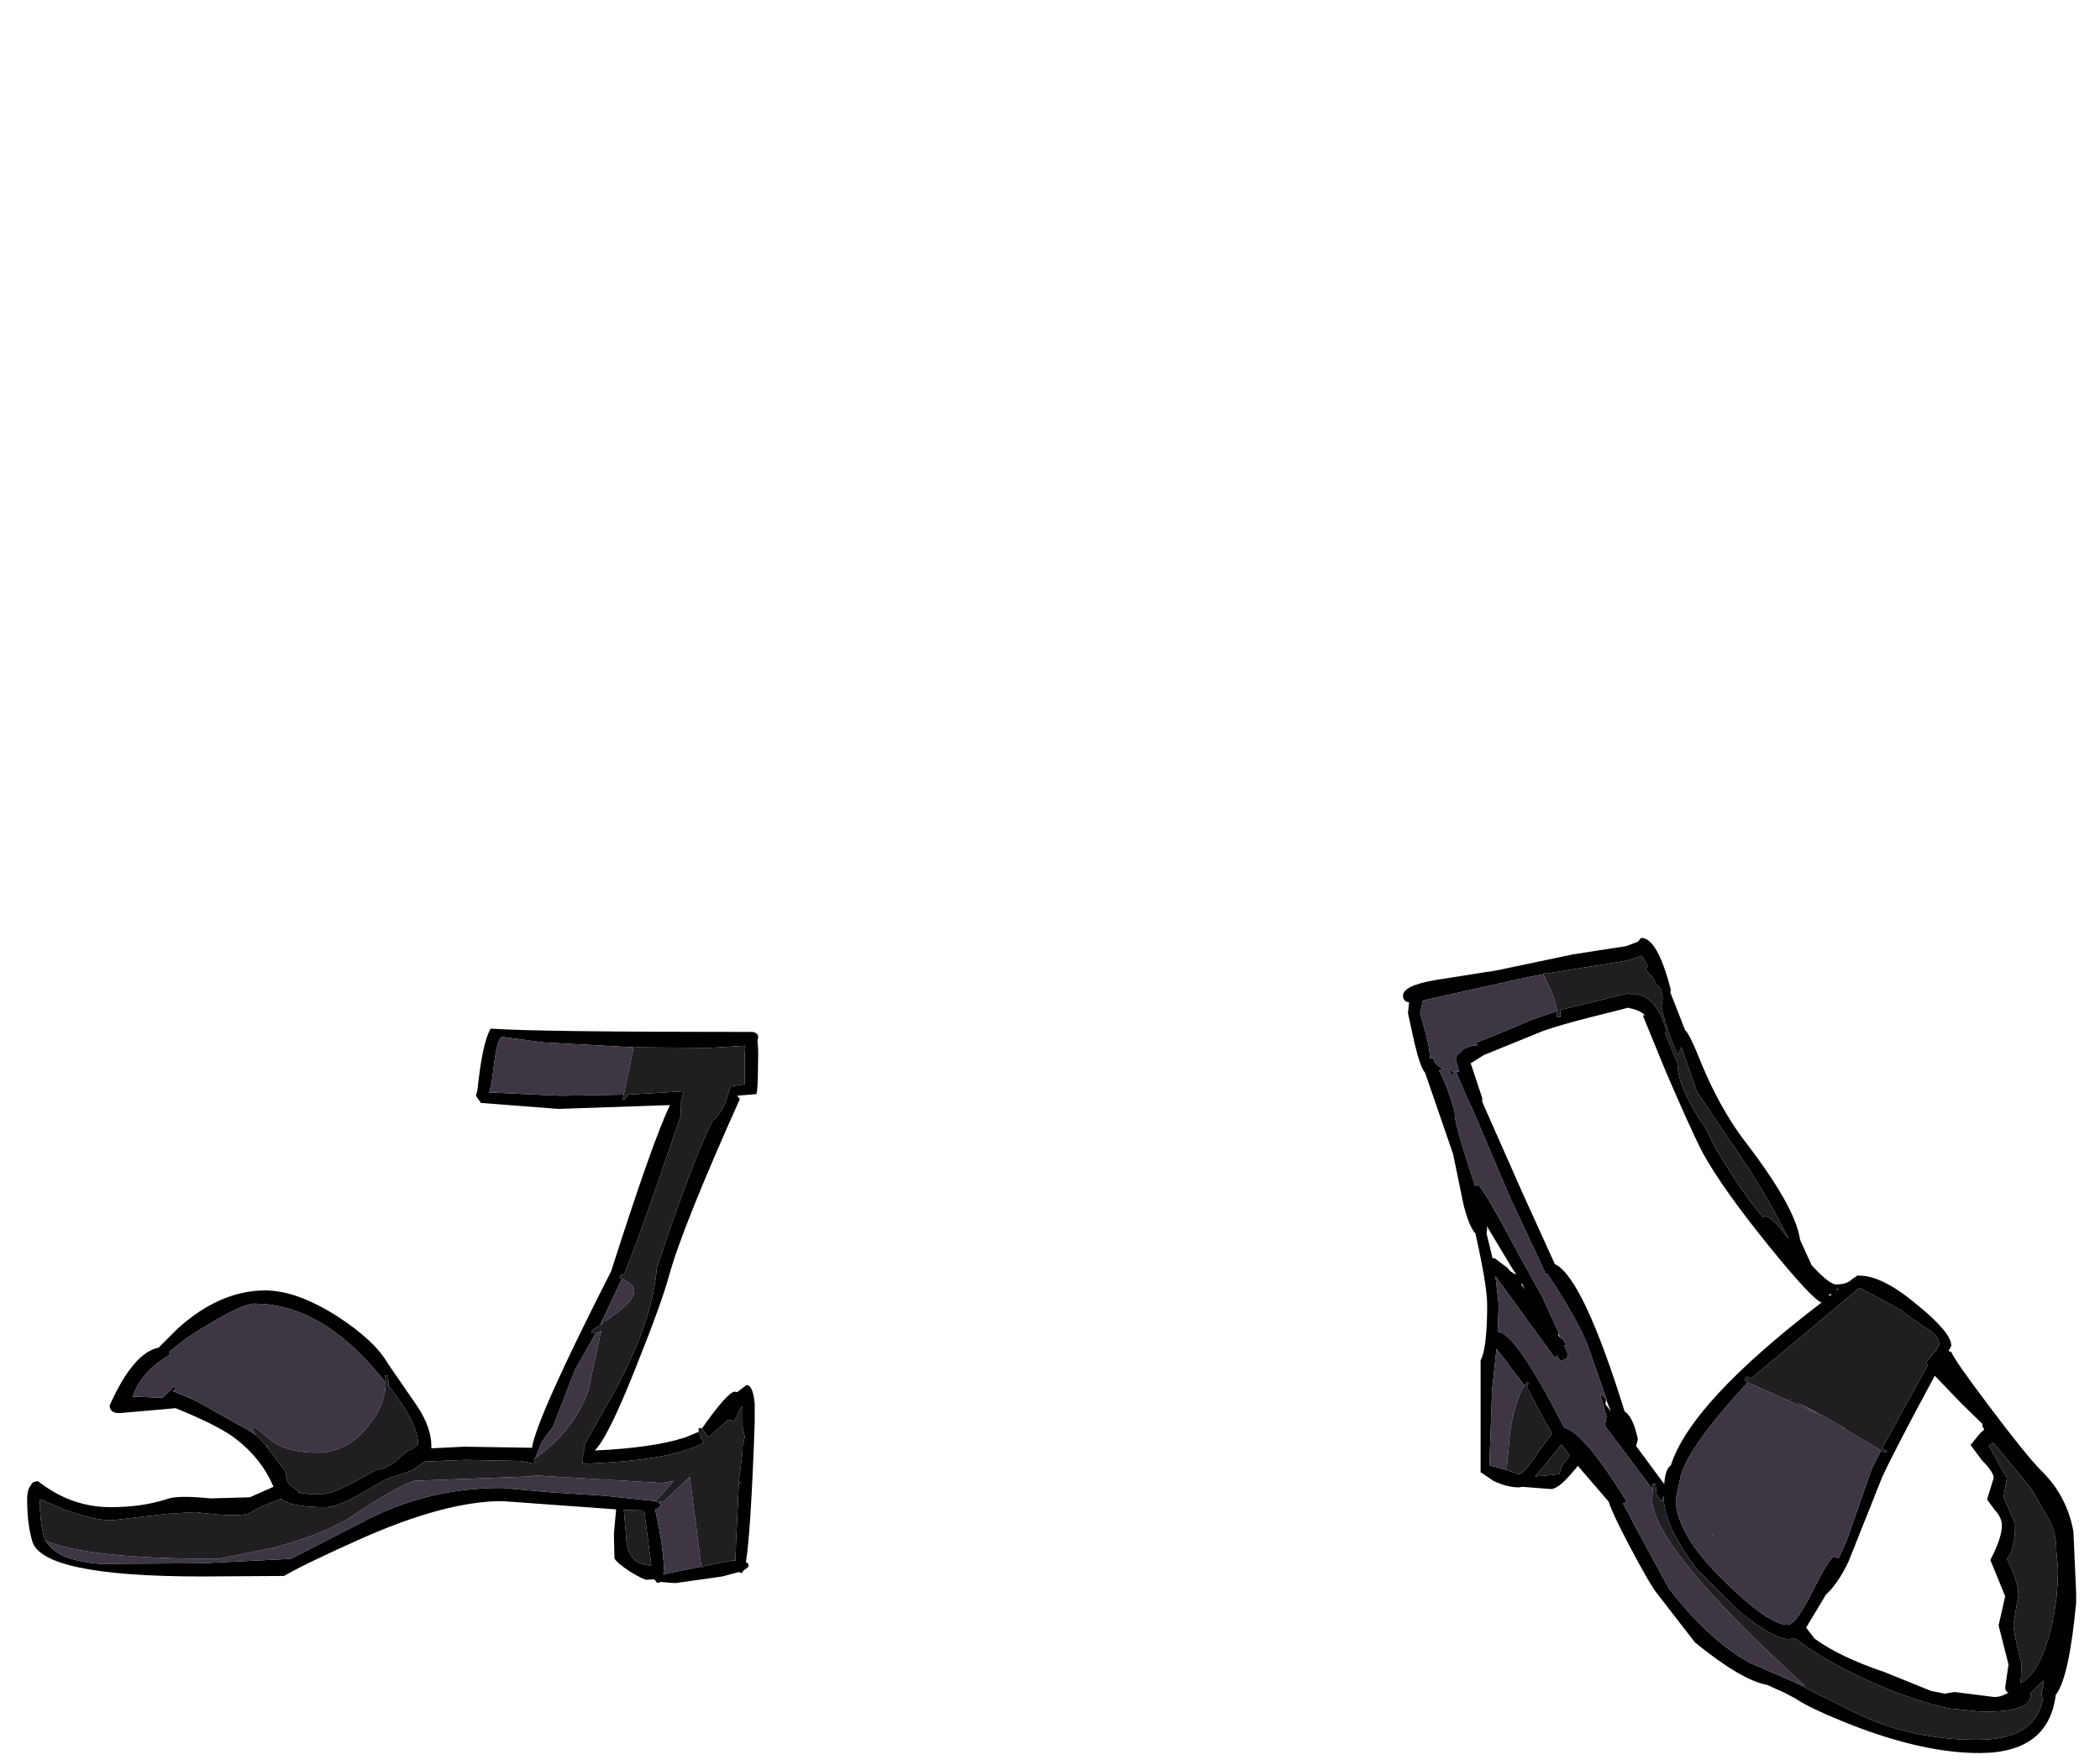 <?xml version="1.0" encoding="UTF-8"?>
<svg xmlns="http://www.w3.org/2000/svg" xmlns:xlink="http://www.w3.org/1999/xlink" width="222px" height="186px" viewBox="0 0 222 186" version="1.1">
<g id="surface1">
<path style=" stroke:none;fill-rule:evenodd;fill:rgb(0%,0%,0%);fill-opacity:1;" d="M 189.016 130.82 C 187.309 127.41 185.371 124.156 183.203 121.055 L 179.363 115.355 L 177.738 110.645 L 177.387 111.578 C 176.457 109.406 175.875 107.68 175.645 106.402 L 175.762 105.59 C 175.762 104.852 175.547 104.367 175.121 104.133 L 174.832 103.496 L 173.957 102.449 L 174.191 102.156 L 173.551 100.996 C 172.969 101.305 172.02 101.559 170.703 101.75 L 163.438 102.914 L 163.32 102.797 L 163.145 102.973 L 160.531 103.496 L 150.414 105.762 L 150.125 107.102 C 150.82 109.426 151.172 110.996 151.172 111.809 L 151.172 111.867 L 151.227 111.867 L 151.52 111.809 C 151.598 112.352 151.965 112.738 152.625 112.973 L 152.102 113.148 C 152.605 113.922 153.168 115.375 153.785 117.508 L 153.785 117.797 C 153.785 118.496 154.504 121.016 155.938 125.355 L 156.227 125.242 C 156.5 125.242 158.012 127.816 160.762 132.973 L 163.031 137.043 L 164.715 140.766 L 165.586 142.16 L 165.355 142.219 L 165.762 143.09 C 165.762 143.555 165.492 143.789 164.949 143.789 L 164.484 143.266 L 164.426 143.613 L 158.09 134.891 L 158.438 137.859 L 158.32 140.766 C 159.562 140.766 161.906 144.137 165.355 150.883 C 166.75 151.23 168.957 153.848 171.98 158.73 L 171.574 158.906 L 173.086 161.754 L 176.398 167.859 C 179.27 171.582 182.137 174.215 185.004 175.766 L 185.121 175.824 L 189.828 177.859 L 190.645 178.266 L 191.051 178.5 L 192.621 179.312 C 193.008 179.469 193.414 179.664 193.84 179.895 L 195.816 180.883 C 199.809 182.898 204.207 183.906 209.012 183.906 C 213.199 183.906 215.523 182.414 215.988 179.43 L 215.871 179.371 L 215.812 178.906 L 216.047 178.207 L 215.988 177.629 L 214.77 178.848 L 214.652 179.023 L 214.652 179.254 C 214.652 180.379 212.965 180.941 209.594 180.941 L 206.105 180.594 C 203.703 180.09 201.125 179.234 198.375 178.035 C 195.156 176.641 192.484 175.164 190.352 173.617 L 189.711 173.148 L 189.188 173.266 C 188.027 173.266 186.242 172.277 183.84 170.301 L 179.422 165.941 C 177.059 162.801 175.875 160.242 175.875 158.266 L 175.875 158.148 L 175.82 158.266 L 175.645 158.73 L 175.121 157.977 L 175.004 156.871 L 174.715 156.871 L 174.715 157.453 L 169.656 150.707 L 169.832 149.719 L 169.133 147.219 L 169.773 147.918 L 169.773 147.973 L 169.715 148.441 L 169.945 148.73 L 170.297 149.195 L 170.121 148.789 L 169.832 148.031 L 169.832 147.918 L 168.027 142.742 C 167.449 140.957 165.957 138.246 163.551 134.602 L 163.379 134.66 L 163.086 133.961 L 159.656 126.637 L 155.531 116.926 L 155.473 116.926 L 153.902 113.262 L 154.25 113.262 L 153.902 112.043 C 153.902 111.652 154.039 111.422 154.309 111.344 C 154.582 110.84 155.219 110.551 156.227 110.473 L 155.996 110.238 C 157.699 109.582 159.617 108.785 161.75 107.855 L 164.598 106.867 L 164.598 107.508 L 164.949 107.508 L 164.949 106.75 L 172.332 104.949 L 172.332 105.066 L 172.562 105.066 C 174.191 105.066 175.371 106.305 176.109 108.785 L 176.051 109.25 L 176.922 111.402 L 177.332 112.391 C 177.332 113.902 178.125 115.898 179.715 118.379 L 180.297 119.25 L 181.285 121.227 C 183.223 124.523 184.926 127.004 186.398 128.672 L 186.516 128.555 C 187.059 128.555 187.871 129.309 188.957 130.82 L 189.016 130.879 L 189.016 130.82 M 155.473 112.391 L 156.691 116.055 L 156.691 116.461 L 160.879 125.938 L 164.367 133.613 C 166.344 134.543 168.805 139.738 171.75 149.195 C 172.332 149.543 172.797 150.512 173.145 152.102 L 172.969 152.859 L 175.934 156.871 C 176.012 155.785 176.246 155.125 176.633 154.895 C 178.027 150.473 183.336 144.738 192.562 137.684 C 191.824 137.371 189.984 135.395 187.039 131.754 C 183.707 127.645 181.34 124.309 179.945 121.75 C 179.094 120.086 177.797 117.215 176.051 113.148 L 173.668 107.332 L 173.898 107.332 C 173.59 106.984 173.066 106.73 172.332 106.578 L 172.098 106.52 L 170.992 106.809 C 166.383 107.934 163.531 108.746 162.449 109.25 L 156.867 111.52 L 155.473 112.391 M 173.492 99.133 C 174.656 99.133 175.703 100.977 176.633 104.656 L 176.574 104.891 L 178.145 108.902 C 178.453 109.133 179.016 110.277 179.828 112.332 C 181.109 115.434 182.582 118.109 184.246 120.355 C 187.969 125.164 189.984 128.73 190.293 131.055 L 191.516 133.73 C 192.637 134.969 193.473 135.648 194.016 135.766 L 194.129 135.766 C 194.906 135.766 195.469 135.57 195.816 135.184 L 196.281 134.891 L 196.281 134.836 L 196.574 134.836 C 198.199 134.836 200.254 135.879 202.734 137.973 C 205.02 139.836 206.203 141.23 206.281 142.16 L 206.281 142.277 L 205.988 142.801 L 206.281 142.914 C 206.512 143.496 207.812 145.359 210.176 148.496 C 212.852 152.062 214.73 154.391 215.812 155.477 C 217.598 157.219 218.723 159.352 219.188 161.871 L 219.477 168.324 L 219.477 169.43 C 218.973 174.738 218.258 177.977 217.324 179.141 C 216.82 183.246 214.129 185.301 209.246 185.301 C 205.332 185.301 200.836 184.312 195.758 182.336 C 192.812 181.176 190.836 180.242 189.828 179.547 L 188.609 178.906 L 186.805 178.094 C 185.023 177.781 182.484 176.289 179.191 173.617 L 175.18 168.441 C 174.676 167.82 173.688 166.113 172.215 163.324 C 171.012 161.039 170.297 159.508 170.062 158.73 L 166.809 154.953 L 166.109 155.766 C 165.18 156.852 164.465 157.395 163.961 157.395 L 160.938 157.16 L 160.586 157.219 C 159.734 157.219 158.824 156.988 157.855 156.52 L 156.578 155.648 L 156.52 155.648 L 156.52 143.789 C 156.984 142.934 157.215 140.977 157.215 137.914 C 157.215 136.598 156.809 134.117 155.996 130.473 L 155.996 130.414 C 155.531 129.91 155.105 128.883 154.715 127.332 L 153.613 121.984 L 150.648 113.379 C 150.336 113.07 149.969 112.043 149.543 110.297 L 148.844 107.102 L 148.961 105.938 C 148.535 105.898 148.32 105.664 148.32 105.238 C 148.32 104.543 149.426 104 151.637 103.609 L 158.262 102.566 L 166.285 100.879 L 171.922 100.008 L 173.145 99.543 L 173.492 99.133 M 153.262 113.203 L 153.727 113.262 L 153.379 113.785 L 153.262 113.203 M 157.156 130.414 L 157.797 133.031 L 157.973 132.973 L 159.367 134.02 C 159.562 134.332 159.871 134.562 160.297 134.719 L 159.832 134.02 L 157.391 129.949 L 157.156 129.543 L 157.215 129.832 L 157.156 130.414 M 164.715 141.113 L 165.121 141.637 L 164.715 140.938 L 164.715 141.113 M 160.879 135.648 L 160.82 135.766 L 161.227 136.289 L 160.879 135.648 M 194.188 136.402 L 194.305 136.289 L 194.188 136.23 L 194.188 136.402 M 193.492 136.812 L 193.316 136.812 L 193.434 136.984 L 193.664 136.812 L 193.492 136.812 M 204.594 142.914 L 205 142.16 C 205 141.578 204.652 141.055 203.957 140.59 C 202.559 139.699 201.57 139 200.992 138.496 C 198.938 137.371 197.465 136.578 196.574 136.113 L 192.098 139.891 L 185.121 145.707 L 184.77 145.531 L 184.598 145.531 L 184.422 145.883 L 184.77 146.113 C 180.625 150.609 178.262 153.906 177.68 156 L 177.156 158.441 C 177.156 160.922 178.879 163.828 182.328 167.16 C 185.43 170.223 187.66 171.754 189.016 171.754 C 189.559 171.754 190.43 170.555 191.633 168.148 C 192.871 165.746 193.609 164.547 193.84 164.547 L 194.363 164.719 L 195.234 162.801 L 197.852 155.301 L 198.84 153.324 L 199.188 153.555 L 199.48 153.441 L 199.48 153.383 L 198.957 153.09 L 203.781 144.312 L 203.605 144.02 L 203.664 143.961 L 204.535 142.859 L 204.594 142.914 M 204.535 145.418 C 201.668 150.727 199.809 154.312 198.957 156.172 L 195.41 165.07 C 194.672 166.617 193.879 167.781 193.027 168.559 L 190.934 172.047 L 191.746 173.094 L 191.746 173.148 C 193.531 174.469 196.031 175.668 199.246 176.754 L 204.129 178.73 L 205.582 179.023 L 206.629 178.848 L 210.758 179.371 C 211.223 179.41 211.746 179.254 212.328 178.906 C 212.094 178.828 211.977 178.656 211.977 178.383 L 212.328 175.941 L 211.281 171.812 L 211.977 168.73 L 210.406 164.895 C 211.223 163.344 211.629 162.121 211.629 161.23 C 211.629 160.688 211.375 160.145 210.875 159.602 L 210.059 158.5 L 210.758 156.23 C 210.758 155.805 210.352 155.184 209.535 154.371 L 208.316 152.742 L 209.305 151.52 L 209.77 151.113 L 209.535 150.707 L 209.594 150.531 L 207.328 148.324 L 204.535 145.418 M 210.234 152.801 L 212.152 156.23 L 211.805 158.207 L 213.023 161.055 C 213.023 162.918 212.734 164.156 212.152 164.777 C 212.965 166.367 213.371 167.645 213.371 168.613 L 212.852 171.695 C 212.852 172.316 213.141 173.73 213.723 175.941 L 213.605 177.918 C 214.809 177.297 215.777 175.746 216.512 173.266 C 217.211 170.863 217.559 168.402 217.559 165.883 L 217.383 163.906 C 217.383 162.781 217.191 161.812 216.801 161 L 214.77 157.395 L 210.758 152.508 L 210.234 152.801 M 181.051 162.277 L 181.051 162.16 L 181.168 162.277 L 181.051 162.277 M 159.191 155.359 L 160.531 155.824 C 160.918 155.824 161.652 154.992 162.738 153.324 L 164.074 151.52 L 163.262 150.125 L 161.574 146.93 L 161.402 146.695 L 161.574 146.23 L 161.461 146.055 L 161.168 146.461 L 158.203 142.566 L 157.738 146.93 L 157.449 154.895 L 159.191 155.359 M 165.938 153.848 L 165.062 152.684 L 163.496 154.66 L 162.273 156.055 L 163.145 156 L 164.832 155.824 L 165.121 154.953 L 165.938 153.848 M 74.203 150.996 C 76.023 148.402 77.188 147.102 77.691 147.102 L 77.922 147.16 L 78.91 146.406 C 79.375 146.406 79.668 147.062 79.781 148.383 L 79.781 150.418 C 79.512 158.129 79.199 163.035 78.852 165.125 C 79.125 165.242 79.199 165.418 79.086 165.648 L 78.621 166 L 78.387 166.289 L 78.098 166.172 L 76.352 166.637 L 71.41 167.336 L 69.84 167.219 L 69.492 167.336 L 69.262 167.047 L 69.145 166.93 L 68.387 166.988 C 68.156 166.988 67.555 166.695 66.586 166.113 C 65.656 165.496 65.113 165.031 64.957 164.719 L 64.898 162.102 L 65.133 159.543 L 53.098 158.672 C 49.105 158.672 44.148 159.992 38.219 162.625 C 34.379 164.332 31.648 165.648 30.02 166.582 L 21.359 166.637 C 10.043 166.637 4.055 165.379 3.395 162.859 C 3.047 161.656 2.871 160.203 2.871 158.5 C 2.871 157.762 3.008 157.258 3.277 156.988 C 3.355 156.715 3.609 156.578 4.035 156.578 C 6.359 158.402 8.918 159.312 11.707 159.312 C 13.918 159.312 15.914 159.023 17.695 158.441 C 18.434 158.168 19.945 158.148 22.23 158.383 L 26.414 158.266 L 28.914 157.16 C 28.102 155.223 26.805 153.555 25.02 152.16 C 23.859 151.23 21.707 150.125 18.566 148.848 L 12.637 149.371 C 11.941 149.371 11.594 149.098 11.594 148.555 C 13.258 144.836 14.984 142.801 16.766 142.449 L 18.742 140.473 C 21.727 137.762 24.828 136.402 28.043 136.402 C 30.254 136.402 32.793 137.316 35.66 139.137 C 38.293 140.844 40.078 142.508 41.008 144.137 L 44.09 148.613 C 45.098 150.125 45.602 151.539 45.602 152.859 L 45.602 153.09 L 49.09 152.918 L 56.238 153.031 C 56.586 150.863 59.379 144.641 64.609 134.367 C 67.555 125.145 69.629 119.289 70.828 116.809 L 59.027 117.215 L 50.832 116.578 L 50.309 115.82 L 50.426 115.414 L 50.484 115.125 C 50.832 111.789 51.297 109.656 51.879 108.727 C 55.055 108.961 64.184 109.078 79.258 109.078 L 79.551 109.078 C 80.016 109.152 80.207 109.387 80.133 109.773 L 80.074 110.008 C 80.152 110.551 80.172 111.363 80.133 112.449 C 80.133 114.27 80.074 115.336 79.957 115.648 L 77.922 115.82 L 78.211 116.172 C 74.145 125.242 71.645 131.48 70.715 134.891 C 70.172 136.867 68.988 140.125 67.168 144.66 C 65.23 149.543 63.797 152.434 62.867 153.324 C 66.973 153.129 70.113 152.684 72.281 151.984 L 72.34 151.984 L 73.852 151.348 L 73.852 151.406 L 74.375 152.508 C 72.012 153.789 67.75 154.523 61.586 154.719 L 61.645 153.848 L 61.645 153.324 L 61.82 153.324 L 61.762 152.742 L 65.367 146.348 C 67.809 141.656 69.164 137.547 69.434 134.02 C 71.875 126.656 73.832 121.48 75.305 118.496 C 75.809 118.109 76.254 117.488 76.645 116.637 L 77.223 114.832 L 78.734 114.602 L 78.734 111.285 L 78.793 110.531 L 75.074 110.762 L 67.285 110.703 L 67.227 110.645 L 66.992 110.645 L 66.992 110.703 L 57.402 110.18 L 53.098 109.602 C 52.75 109.602 52.441 110.703 52.168 112.914 C 52.055 114.078 51.898 114.93 51.703 115.473 L 59.203 115.82 L 65.945 115.703 L 65.832 116.227 L 66.004 116.227 L 66.41 115.703 L 72.281 115.355 L 71.934 116.691 L 71.992 117.855 L 69.84 124.137 C 68.254 128.75 66.953 132.297 65.945 134.777 L 65.656 134.719 L 65.48 135.066 L 65.773 135.184 L 65.656 135.355 L 63.445 140.066 L 62.516 140.648 C 62.516 140.957 62.555 141.016 62.633 140.824 L 62.98 140.938 L 60.773 144.836 L 58.449 150.824 L 57.285 152.395 L 56.586 154.137 L 56.414 154.254 L 56.527 154.43 L 56.473 154.719 L 55.133 154.43 L 49.203 154.312 L 44.902 154.488 L 43.566 155.418 L 40.832 156.348 L 37.867 158.031 C 36.355 158.887 35.215 159.312 34.438 159.312 C 31.996 159.312 30.406 159.023 29.672 158.441 C 28.082 159.023 27.055 159.488 26.59 159.836 C 25.969 160.262 23.992 160.262 20.66 159.836 L 17.695 160.012 L 11.766 160.707 C 10.605 160.707 8.938 160.32 6.766 159.543 L 4.324 158.5 L 4.211 158.613 C 4.211 160.012 4.344 161.25 4.617 162.336 L 4.73 162.684 L 4.73 162.801 L 4.848 162.859 C 5.586 164.254 7.504 165.07 10.605 165.301 L 21.301 165.242 L 30.719 164.777 L 38.219 160.941 C 42.711 158.5 47.652 157.277 53.043 157.277 L 58.273 157.742 L 63.738 158.09 L 69.32 158.672 L 69.434 158.789 L 69.609 158.789 L 69.84 159.023 C 69.84 159.254 69.648 159.43 69.262 159.543 L 69.785 162.16 C 69.977 163.324 70.113 164.488 70.191 165.648 L 70.133 166.406 L 74.145 165.59 L 74.145 165.648 L 74.316 165.648 L 74.434 165.535 L 77.34 164.953 L 77.746 164.953 L 77.805 163.207 L 78.098 156.871 L 78.328 156.695 L 78.098 156.637 L 78.504 153.383 L 78.504 152.859 L 78.734 151.871 L 78.504 150.824 L 78.504 148.848 L 78.387 148.672 L 77.633 150.184 L 76.992 150.066 L 74.898 151.93 L 74.203 150.996 M 68.039 159.66 L 65.945 159.602 L 66.18 162.277 C 66.219 164.371 67.109 165.438 68.852 165.477 L 68.098 159.66 L 68.039 159.66 M 40.773 146.113 L 39.32 144.426 C 35.406 140.008 31.262 137.801 26.883 137.801 C 25.836 137.801 23.414 139.039 19.613 141.52 L 17.871 142.914 L 18.043 143.148 C 15.953 144.352 14.613 145.844 14.035 147.625 L 17.172 147.742 L 18.453 146.52 L 18.566 146.754 L 18.277 147.043 C 19.75 147.625 20.719 148.051 21.184 148.324 L 26.242 151.172 L 27.055 151.695 L 28.102 152.742 L 28.277 153.031 L 30.254 155.648 L 30.254 155.707 C 30.215 156.406 30.445 156.891 30.949 157.16 L 31.648 157.742 L 31.531 157.801 L 31.707 157.801 L 32.637 157.918 L 34.148 157.918 C 34.961 157.918 36.801 157.082 39.672 155.418 C 40.562 155.301 41.434 154.855 42.285 154.078 L 43.102 153.324 L 43.391 153.266 L 44.203 152.684 C 44.203 151.172 43.16 149.098 41.066 146.461 L 41.066 146.23 L 41.008 145.359 L 40.715 145.359 L 40.773 146.113 "/>
<path style=" stroke:none;fill-rule:evenodd;fill:rgb(24.314%,21.176%,26.275%);fill-opacity:1;" d="M 164.598 106.867 L 161.75 107.855 C 159.617 108.785 157.699 109.582 155.996 110.238 L 156.227 110.473 C 155.219 110.551 154.582 110.84 154.309 111.344 C 154.039 111.422 153.902 111.652 153.902 112.043 L 154.25 113.262 L 153.902 113.262 L 155.473 116.926 L 155.531 116.926 L 159.656 126.637 L 163.086 133.961 L 163.379 134.66 L 163.551 134.602 C 165.957 138.246 167.449 140.957 168.027 142.742 L 169.832 147.918 L 169.832 148.031 L 169.773 147.918 L 169.133 147.219 L 169.832 149.719 L 169.656 150.707 L 174.715 157.453 L 174.656 158.441 C 174.656 161.773 180.023 168.344 190.758 178.152 L 190.645 178.266 L 189.828 177.859 L 185.121 175.824 L 185.004 175.766 C 182.137 174.215 179.27 171.582 176.398 167.859 L 173.086 161.754 L 171.574 158.906 L 171.98 158.73 C 168.957 153.848 166.75 151.23 165.355 150.883 C 161.906 144.137 159.562 140.766 158.32 140.766 L 158.438 137.859 L 158.09 134.891 L 164.426 143.613 L 164.484 143.266 L 164.949 143.789 C 165.492 143.789 165.762 143.555 165.762 143.09 L 165.355 142.219 L 165.586 142.16 L 164.715 140.766 L 163.031 137.043 L 160.762 132.973 C 158.012 127.816 156.5 125.242 156.227 125.242 L 155.938 125.355 C 154.504 121.016 153.785 118.496 153.785 117.797 L 153.785 117.508 C 153.168 115.375 152.605 113.922 152.102 113.148 L 152.625 112.973 C 151.965 112.738 151.598 112.352 151.52 111.809 L 151.227 111.867 L 151.172 111.809 C 151.172 110.996 150.82 109.426 150.125 107.102 L 150.414 105.762 L 160.531 103.496 L 163.145 102.973 C 164 104.637 164.484 105.938 164.598 106.867 M 153.262 113.203 L 153.379 113.785 L 153.727 113.262 L 153.262 113.203 M 184.77 146.113 L 191.98 149.371 L 192.152 149.43 L 189.887 148.207 C 191.012 148.711 192.734 149.641 195.062 150.996 L 194.77 150.883 L 198.84 153.324 L 197.852 155.301 L 195.234 162.801 L 194.363 164.719 L 193.84 164.547 C 193.609 164.547 192.871 165.746 191.633 168.148 C 190.43 170.555 189.559 171.754 189.016 171.754 C 187.66 171.754 185.43 170.223 182.328 167.16 C 178.879 163.828 177.156 160.922 177.156 158.441 L 177.68 156 C 178.262 153.906 180.625 150.609 184.77 146.113 M 189.305 147.801 L 189.305 147.918 L 189.246 147.918 L 189.305 147.801 M 181.051 162.277 L 181.168 162.277 L 181.051 162.16 L 181.051 162.277 M 159.191 155.359 L 157.449 154.895 L 157.738 146.93 L 158.203 142.566 L 161.168 146.461 C 160.512 147.469 160.008 149.059 159.656 151.23 L 159.309 154.895 L 159.309 155.301 L 159.191 155.359 M 74.145 165.59 L 70.133 166.406 L 70.191 165.648 C 70.113 164.488 69.977 163.324 69.785 162.16 L 69.262 159.543 C 69.648 159.43 69.84 159.254 69.84 159.023 L 69.609 158.789 L 69.898 158.672 L 70.191 158.672 L 72.922 156.113 L 74.145 165.59 M 69.32 158.672 L 63.738 158.09 L 58.273 157.742 L 53.043 157.277 C 47.652 157.277 42.711 158.5 38.219 160.941 L 30.719 164.777 L 21.301 165.242 L 10.605 165.301 C 7.504 165.07 5.586 164.254 4.848 162.859 C 7.832 164.137 13.918 164.777 23.102 164.777 L 29.09 163.559 C 32.309 162.664 34.844 161.676 36.707 160.59 C 40.156 158.266 42.539 156.91 43.855 156.52 L 56.238 156.055 L 56.297 155.941 L 70.016 156.754 L 71.238 156.52 L 70.074 157.859 L 69.32 158.672 M 56.586 154.137 L 57.285 152.395 L 58.449 150.824 L 60.773 144.836 L 62.98 140.938 L 63.039 140.938 L 63.562 140.648 L 62.168 147.102 C 61.121 149.895 59.262 152.238 56.586 154.137 M 63.445 140.066 L 65.656 135.355 L 65.773 135.184 C 66.625 135.57 67.051 135.977 67.051 136.402 C 67.051 137.141 66.297 138.031 64.785 139.078 L 64.086 139.602 L 63.738 139.602 L 63.68 139.891 L 63.445 140.066 M 65.945 115.703 L 59.203 115.82 L 51.703 115.473 C 51.898 114.93 52.055 114.078 52.168 112.914 C 52.441 110.703 52.75 109.602 53.098 109.602 L 57.402 110.18 L 66.992 110.703 L 65.945 115.703 M 78.098 156.871 L 78.039 156.871 L 78.098 156.871 M 27.055 151.695 L 26.242 151.172 L 21.184 148.324 C 20.719 148.051 19.75 147.625 18.277 147.043 L 18.566 146.754 L 18.453 146.52 L 17.172 147.742 L 14.035 147.625 C 14.613 145.844 15.953 144.352 18.043 143.148 L 17.871 142.914 L 19.613 141.52 C 23.414 139.039 25.836 137.801 26.883 137.801 C 31.262 137.801 35.406 140.008 39.32 144.426 L 40.773 146.113 C 40.773 147.703 40.156 149.254 38.914 150.766 C 37.402 152.625 35.621 153.555 33.566 153.555 C 31.434 153.555 29.809 153.129 28.684 152.277 L 27.055 150.941 C 26.824 150.941 26.707 151.016 26.707 151.172 L 27.055 151.695 M 28.277 153.031 L 28.102 152.742 L 28.336 152.918 L 28.277 153.031 "/>
<path style=" stroke:none;fill-rule:evenodd;fill:rgb(12.549%,11.765%,12.941%);fill-opacity:1;" d="M 163.145 102.973 L 163.32 102.797 L 163.438 102.914 L 170.703 101.75 C 172.02 101.559 172.969 101.305 173.551 100.996 L 174.191 102.156 L 173.957 102.449 L 174.832 103.496 L 175.121 104.133 C 175.547 104.367 175.762 104.852 175.762 105.59 L 175.645 106.402 C 175.875 107.68 176.457 109.406 177.387 111.578 L 177.738 110.645 L 179.363 115.355 L 183.203 121.055 C 185.371 124.156 187.309 127.41 189.016 130.82 L 188.957 130.82 C 187.871 129.309 187.059 128.555 186.516 128.555 L 186.398 128.672 C 184.926 127.004 183.223 124.523 181.285 121.227 L 180.297 119.25 L 179.715 118.379 C 178.125 115.898 177.332 113.902 177.332 112.391 L 176.922 111.402 L 176.051 109.25 L 176.109 108.785 C 175.371 106.305 174.191 105.066 172.562 105.066 L 172.332 105.066 L 172.332 104.949 L 164.949 106.75 L 164.949 107.508 L 164.598 107.508 L 164.598 106.867 C 164.484 105.938 164 104.637 163.145 102.973 M 174.715 157.453 L 174.715 156.871 L 175.004 156.871 L 175.121 157.977 L 175.645 158.73 L 175.82 158.266 L 175.875 158.266 C 175.875 160.242 177.059 162.801 179.422 165.941 L 183.84 170.301 C 186.242 172.277 188.027 173.266 189.188 173.266 L 189.711 173.148 L 190.352 173.617 C 192.484 175.164 195.156 176.641 198.375 178.035 C 201.125 179.234 203.703 180.09 206.105 180.594 L 209.594 180.941 C 212.965 180.941 214.652 180.379 214.652 179.254 L 214.652 179.023 L 214.77 178.848 L 215.988 177.629 L 216.047 178.207 L 215.812 178.906 L 215.871 179.371 L 215.988 179.43 C 215.523 182.414 213.199 183.906 209.012 183.906 C 204.207 183.906 199.809 182.898 195.816 180.883 L 193.84 179.895 C 193.414 179.664 193.008 179.469 192.621 179.312 L 191.051 178.5 L 190.645 178.266 L 190.758 178.152 C 180.023 168.344 174.656 161.773 174.656 158.441 L 174.715 157.453 M 184.77 146.113 L 184.422 145.883 L 184.598 145.531 L 184.77 145.531 L 185.121 145.707 L 192.098 139.891 L 196.574 136.113 C 197.465 136.578 198.938 137.371 200.992 138.496 C 201.57 139 202.559 139.699 203.957 140.59 C 204.652 141.055 205 141.578 205 142.16 L 204.594 142.914 L 204.535 142.859 L 203.664 143.961 L 203.605 144.02 L 203.781 144.312 L 198.957 153.09 L 199.48 153.383 L 199.48 153.441 L 199.188 153.555 L 198.84 153.324 L 194.77 150.883 L 195.062 150.996 C 192.734 149.641 191.012 148.711 189.887 148.207 L 192.152 149.43 L 191.98 149.371 L 184.77 146.113 M 210.234 152.801 L 210.758 152.508 L 214.77 157.395 L 216.801 161 C 217.191 161.812 217.383 162.781 217.383 163.906 L 217.559 165.883 C 217.559 168.402 217.211 170.863 216.512 173.266 C 215.777 175.746 214.809 177.297 213.605 177.918 L 213.723 175.941 C 213.141 173.73 212.852 172.316 212.852 171.695 L 213.371 168.613 C 213.371 167.645 212.965 166.367 212.152 164.777 C 212.734 164.156 213.023 162.918 213.023 161.055 L 211.805 158.207 L 212.152 156.23 L 210.234 152.801 M 189.305 147.801 L 189.246 147.918 L 189.305 147.918 L 189.305 147.801 M 161.168 146.461 L 161.461 146.055 L 161.574 146.23 L 161.402 146.695 L 161.574 146.93 L 163.262 150.125 L 164.074 151.52 L 162.738 153.324 C 161.652 154.992 160.918 155.824 160.531 155.824 L 159.191 155.359 L 159.309 155.301 L 159.309 154.895 L 159.656 151.23 C 160.008 149.059 160.512 147.469 161.168 146.461 M 165.938 153.848 L 165.121 154.953 L 164.832 155.824 L 163.145 156 L 162.273 156.055 L 163.496 154.66 L 165.062 152.684 L 165.938 153.848 M 73.852 151.348 L 73.852 150.941 L 74.145 150.941 L 74.203 150.996 L 74.898 151.93 L 76.992 150.066 L 77.633 150.184 L 78.387 148.672 L 78.504 148.848 L 78.504 150.824 L 78.734 151.871 L 78.504 152.859 L 78.504 153.383 L 78.098 156.637 L 78.328 156.695 L 78.098 156.871 L 77.805 163.207 L 77.746 164.953 L 77.34 164.953 L 74.434 165.535 L 74.316 165.648 L 74.145 165.648 L 74.145 165.59 L 72.922 156.113 L 70.191 158.672 L 69.898 158.672 L 69.609 158.789 L 69.434 158.789 L 69.32 158.672 L 70.074 157.859 L 71.238 156.52 L 70.016 156.754 L 56.297 155.941 L 56.238 156.055 L 43.855 156.52 C 42.539 156.91 40.156 158.266 36.707 160.59 C 34.844 161.676 32.309 162.664 29.09 163.559 L 23.102 164.777 C 13.918 164.777 7.832 164.137 4.848 162.859 L 4.73 162.801 L 4.73 162.684 L 4.617 162.336 C 4.344 161.25 4.211 160.012 4.211 158.613 L 4.324 158.5 L 6.766 159.543 C 8.938 160.32 10.605 160.707 11.766 160.707 L 17.695 160.012 L 20.66 159.836 C 23.992 160.262 25.969 160.262 26.59 159.836 C 27.055 159.488 28.082 159.023 29.672 158.441 C 30.406 159.023 31.996 159.312 34.438 159.312 C 35.215 159.312 36.355 158.887 37.867 158.031 L 40.832 156.348 L 43.566 155.418 L 44.902 154.488 L 49.203 154.312 L 55.133 154.43 L 56.473 154.719 L 56.527 154.43 L 56.414 154.254 L 56.586 154.137 C 59.262 152.238 61.121 149.895 62.168 147.102 L 63.562 140.648 L 63.039 140.938 L 62.98 140.938 L 62.633 140.824 C 62.555 141.016 62.516 140.957 62.516 140.648 L 63.445 140.066 L 63.68 139.891 L 63.738 139.602 L 64.086 139.602 L 64.785 139.078 C 66.297 138.031 67.051 137.141 67.051 136.402 C 67.051 135.977 66.625 135.57 65.773 135.184 L 65.48 135.066 L 65.656 134.719 L 65.945 134.777 C 66.953 132.297 68.254 128.75 69.84 124.137 L 71.992 117.855 L 71.934 116.691 L 72.281 115.355 L 66.41 115.703 L 66.004 116.227 L 65.832 116.227 L 65.945 115.703 L 66.992 110.703 L 66.992 110.645 L 67.227 110.645 L 67.285 110.703 L 75.074 110.762 L 78.793 110.531 L 78.734 111.285 L 78.734 114.602 L 77.223 114.832 L 76.645 116.637 C 76.254 117.488 75.809 118.109 75.305 118.496 C 73.832 121.48 71.875 126.656 69.434 134.02 C 69.164 137.547 67.809 141.656 65.367 146.348 L 61.762 152.742 L 61.82 153.324 L 61.645 153.324 L 61.645 153.848 L 61.586 154.719 C 67.75 154.523 72.012 153.789 74.375 152.508 L 73.852 151.406 L 73.852 151.348 M 68.039 159.66 L 68.098 159.66 L 68.852 165.477 C 67.109 165.438 66.219 164.371 66.18 162.277 L 65.945 159.602 L 68.039 159.66 M 78.098 156.871 L 78.039 156.871 L 78.098 156.871 M 40.773 146.113 L 40.715 145.359 L 41.008 145.359 L 41.066 146.23 L 41.066 146.461 C 43.16 149.098 44.203 151.172 44.203 152.684 L 43.391 153.266 L 43.102 153.324 L 42.285 154.078 C 41.434 154.855 40.562 155.301 39.672 155.418 C 36.801 157.082 34.961 157.918 34.148 157.918 L 32.637 157.918 L 31.707 157.801 L 31.648 157.742 L 30.949 157.16 C 30.445 156.891 30.215 156.406 30.254 155.707 L 30.254 155.648 L 28.277 153.031 L 28.336 152.918 L 28.102 152.742 L 27.055 151.695 L 26.707 151.172 C 26.707 151.016 26.824 150.941 27.055 150.941 L 28.684 152.277 C 29.809 153.129 31.434 153.555 33.566 153.555 C 35.621 153.555 37.402 152.625 38.914 150.766 C 40.156 149.254 40.773 147.703 40.773 146.113 "/>
</g>
</svg>
